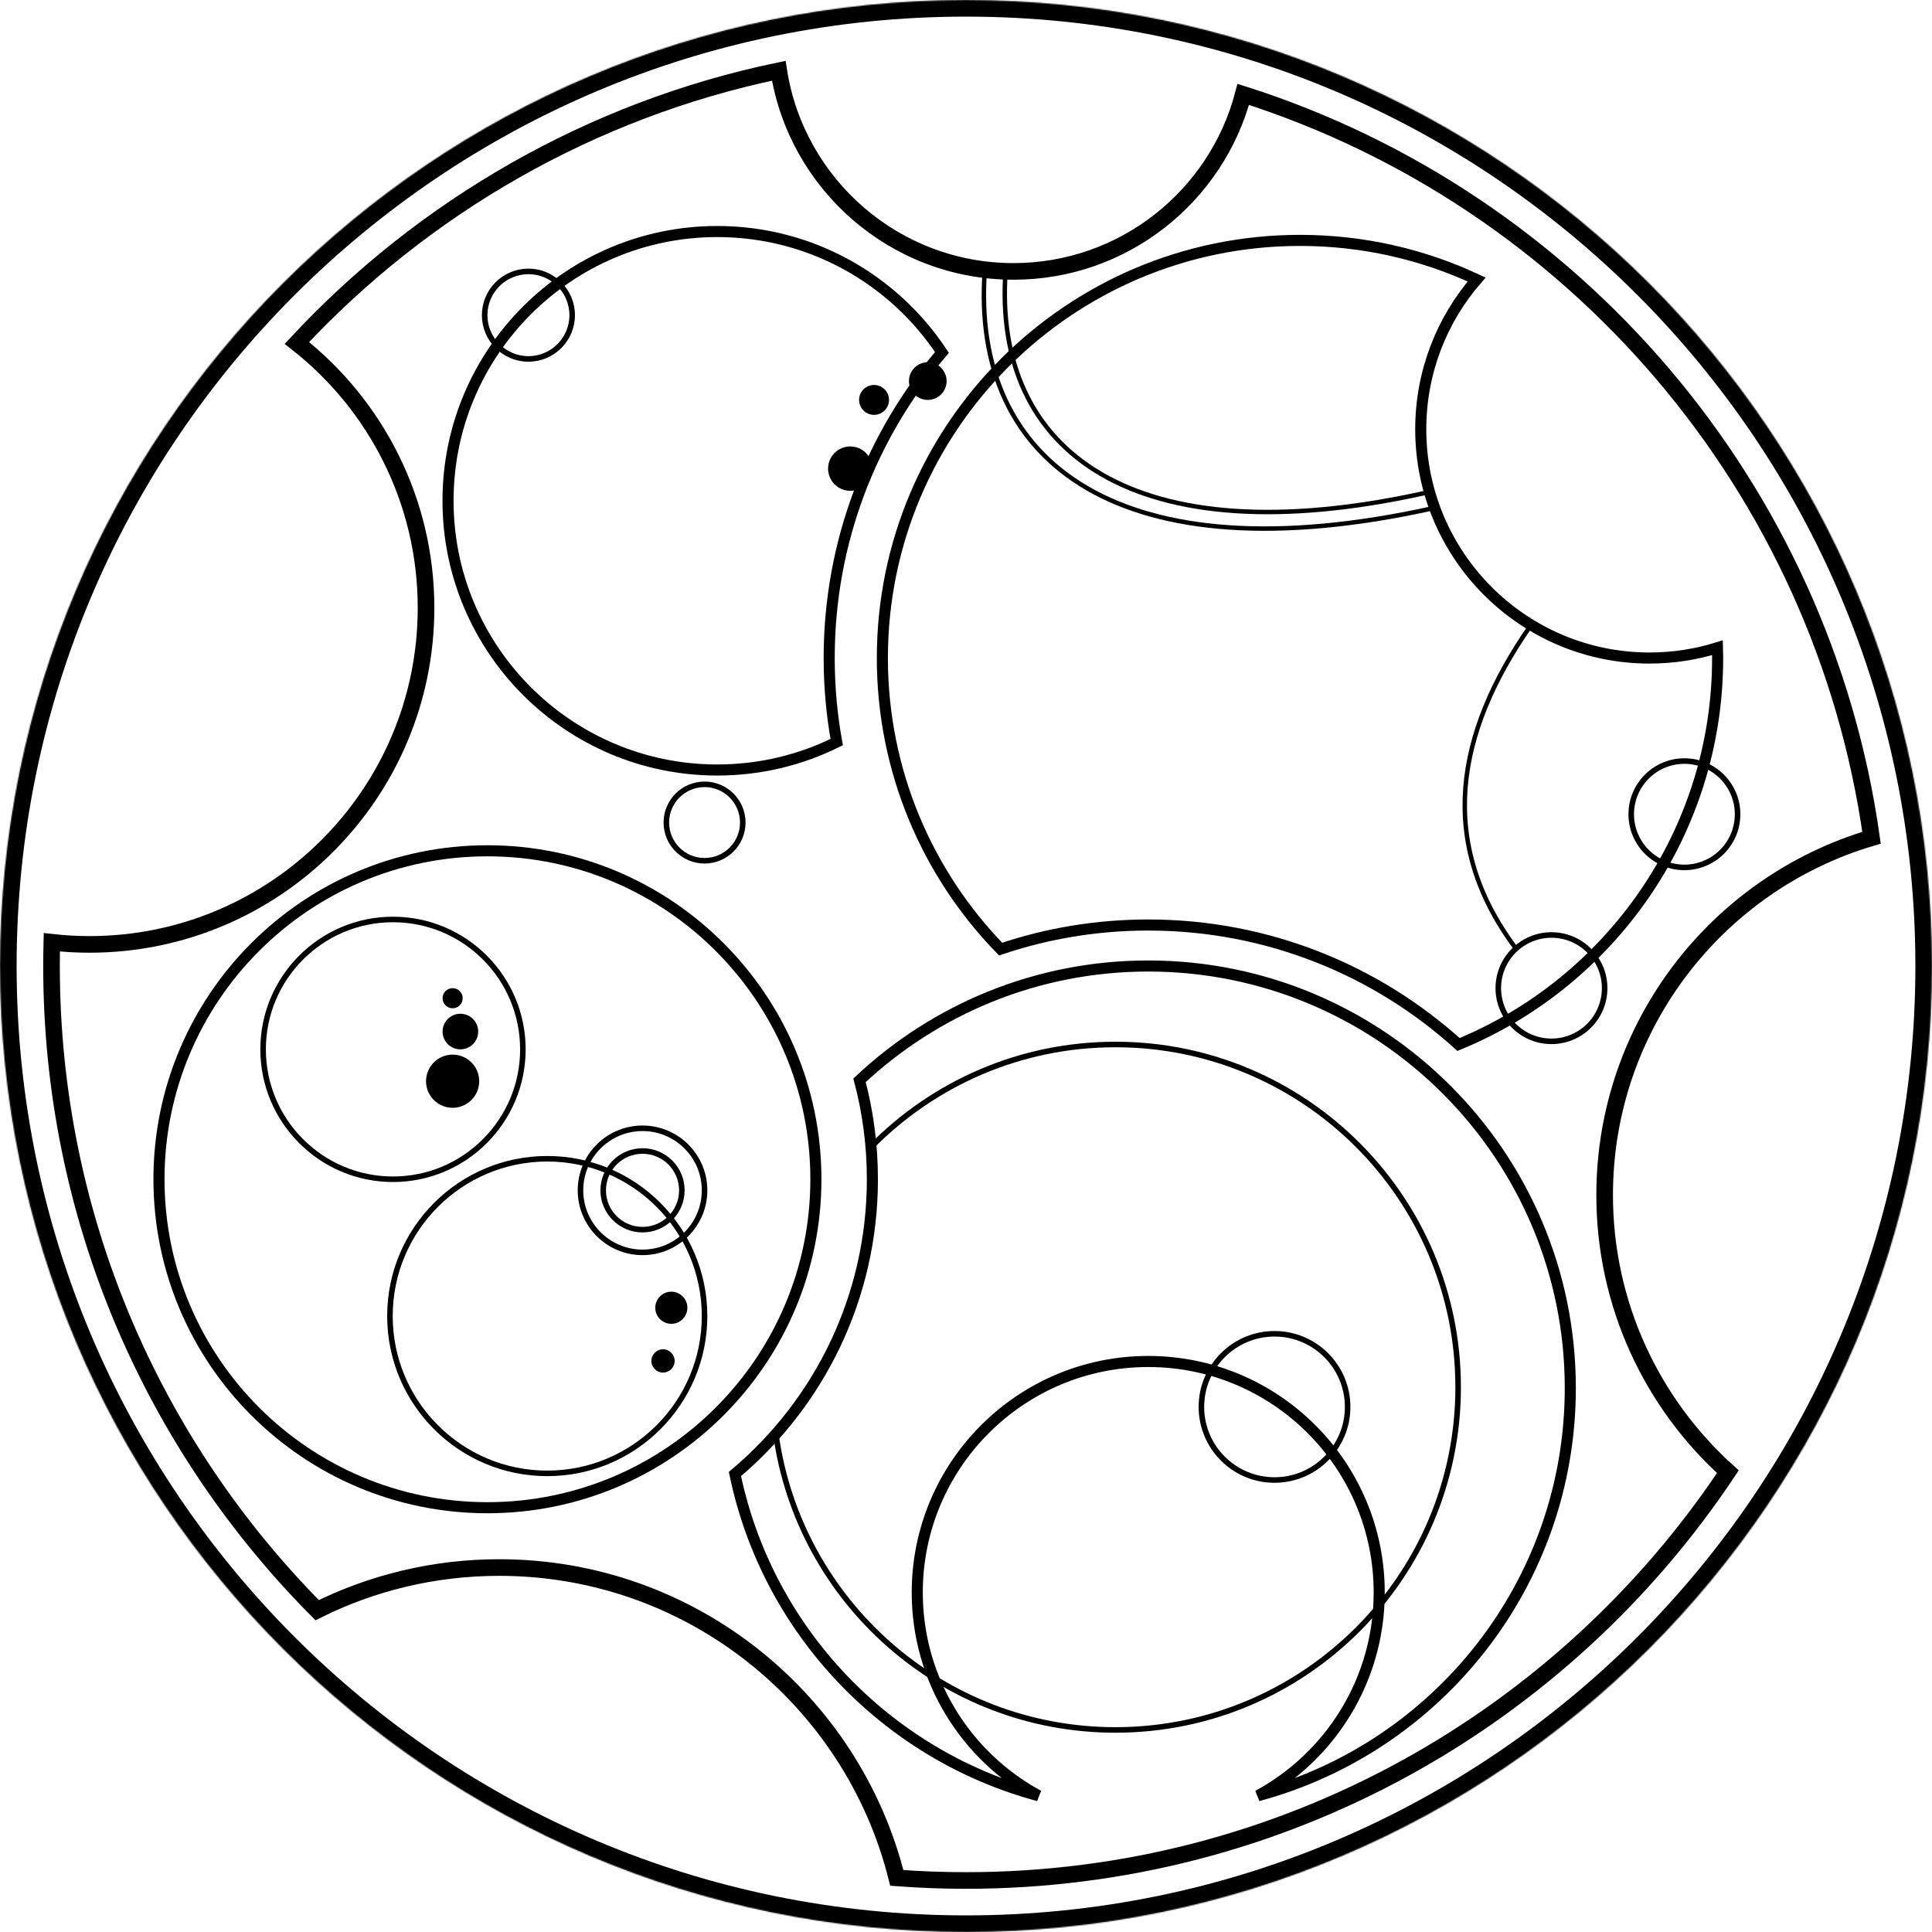 <?xml version="1.0" standalone="no"?><!-- Generator: Gravit.io --><svg xmlns="http://www.w3.org/2000/svg" xmlns:xlink="http://www.w3.org/1999/xlink" style="isolation:isolate" viewBox="0 0 1744 1744" width="1744" height="1744"><defs><clipPath id="_clipPath_BZ2EG0zHgc3EqjfnjTFH4kXGlQposeO7"><rect width="1744" height="1744"/></clipPath></defs><g clip-path="url(#_clipPath_BZ2EG0zHgc3EqjfnjTFH4kXGlQposeO7)"><path d=" M 1084.5 1270 C 1084.5 1233.574 1114.074 1204 1150.5 1204 C 1186.926 1204 1216.5 1233.574 1216.5 1270 C 1216.5 1306.426 1186.926 1336 1150.5 1336 C 1114.074 1336 1084.5 1306.426 1084.5 1270 Z " fill="none" stroke-width="5" stroke="rgb(0,0,0)" stroke-linejoin="miter" stroke-linecap="square" stroke-miterlimit="3"/><path d=" M 775.886 975.185 C 844.047 911.205 935.731 872 1036.5 872 C 1246.78 872 1417.5 1042.72 1417.5 1253 C 1417.5 1429.032 1297.86 1577.342 1135.528 1620.983 C 1200.698 1585.718 1245 1516.742 1245 1437.5 C 1245 1322.426 1151.574 1229 1036.5 1229 C 921.426 1229 828 1322.426 828 1437.5 C 828 1516.742 872.302 1585.718 937.472 1620.983 C 799.651 1583.931 692.603 1471.433 663.422 1330.576 C 739.266 1266.812 787.5 1171.244 787.5 1064.5 C 787.5 1033.626 783.465 1003.687 775.886 975.185 Z " fill="none" stroke-width="10" stroke="rgb(0,0,0)" stroke-linejoin="miter" stroke-linecap="square" stroke-miterlimit="3"/><path d=" M 903.244 856.746 C 837.197 788.825 796.5 696.128 796.5 594 C 796.5 385.928 965.428 217 1173.5 217 C 1230.473 217 1284.51 229.665 1332.953 252.325 C 1301.524 288.552 1282.5 335.822 1282.5 387.5 C 1282.5 501.47 1375.03 594 1489 594 C 1510.367 594 1530.98 590.748 1550.367 584.702 C 1550.462 587.789 1550.5 590.89 1550.5 594 C 1550.5 751.432 1453.793 886.454 1316.595 942.854 C 1242.462 875.829 1144.212 835 1036.5 835 C 989.914 835 945.097 842.638 903.244 856.746 Z " fill="none" stroke-width="10" stroke="rgb(0,0,0)" stroke-linejoin="miter" stroke-linecap="square" stroke-miterlimit="3"/><path d=" M 1352.5 892 C 1352.5 865.508 1374.008 844 1400.5 844 C 1426.992 844 1448.5 865.508 1448.5 892 C 1448.5 918.492 1426.992 940 1400.5 940 C 1374.008 940 1352.5 918.492 1352.5 892 Z " fill="none" stroke-width="5" stroke="rgb(0,0,0)" stroke-linejoin="miter" stroke-linecap="square" stroke-miterlimit="3"/><path d=" M 1472.5 735 C 1472.5 708.508 1494.008 687 1520.5 687 C 1546.992 687 1568.5 708.508 1568.5 735 C 1568.5 761.492 1546.992 783 1520.5 783 C 1494.008 783 1472.5 761.492 1472.5 735 Z " fill="none" stroke-width="5" stroke="rgb(0,0,0)" stroke-linejoin="miter" stroke-linecap="square" stroke-miterlimit="3"/><path d=" M 1367.55 855.05 C 1297.692 760.858 1313.502 662.616 1381.5 565" fill="none" stroke-width="4" stroke="rgb(0,0,0)" stroke-linejoin="miter" stroke-linecap="square" stroke-miterlimit="3"/><path d=" M 1292.5 459 C 1013.308 520.542 875.938 420.026 889 244" fill="none" stroke-width="4" stroke="rgb(0,0,0)" stroke-linejoin="miter" stroke-linecap="square" stroke-miterlimit="3"/><path d=" M 1285.405 445.204 C 1024.128 502.797 895.573 408.731 907.797 244" fill="none" stroke-width="4" stroke="rgb(0,0,0)" stroke-linejoin="miter" stroke-linecap="square" stroke-miterlimit="3"/><path d=" M 850.286 318.162 C 806.771 252.405 732.145 209 647.461 209 C 513.324 209 404.422 317.902 404.422 452.039 C 404.422 586.176 513.324 695.078 647.461 695.078 C 686.175 695.078 722.788 686.006 755.288 669.878 C 750.822 645.259 748.5 619.899 748.5 594 C 748.5 488.766 786.83 392.414 850.286 318.162 Z " fill="none" stroke-width="10" stroke="rgb(0,0,0)" stroke-linejoin="miter" stroke-linecap="square" stroke-miterlimit="3"/><path d=" M 601.5 742.5 C 601.5 723.459 616.959 708 636 708 C 655.041 708 670.5 723.459 670.5 742.5 C 670.5 761.541 655.041 777 636 777 C 616.959 777 601.5 761.541 601.5 742.5 Z " fill="none" stroke-width="5" stroke="rgb(0,0,0)" stroke-linejoin="miter" stroke-linecap="square" stroke-miterlimit="3"/><path d=" M 437.5 284.5 C 437.5 262.699 455.199 245 477 245 C 498.801 245 516.5 262.699 516.5 284.5 C 516.5 306.301 498.801 324 477 324 C 455.199 324 437.5 306.301 437.5 284.5 Z " fill="none" stroke-width="5" stroke="rgb(0,0,0)" stroke-linejoin="miter" stroke-linecap="square" stroke-miterlimit="3"/><path d=" M 820.5 344 C 820.5 334.617 828.117 327 837.5 327 C 846.883 327 854.5 334.617 854.5 344 C 854.5 353.383 846.883 361 837.5 361 C 828.117 361 820.5 353.383 820.5 344 Z " fill="rgb(0,0,0)"/><path d=" M 775.5 361 C 775.5 353.549 781.549 347.5 789 347.5 C 796.451 347.5 802.5 353.549 802.5 361 C 802.5 368.451 796.451 374.5 789 374.5 C 781.549 374.5 775.5 368.451 775.5 361 Z " fill="rgb(0,0,0)"/><path d=" M 747.5 423.019 C 747.5 411.97 756.47 403 767.519 403 C 778.568 403 787.539 411.97 787.539 423.019 C 787.539 434.068 778.568 443.039 767.519 443.039 C 756.47 443.039 747.5 434.068 747.5 423.019 Z " fill="rgb(0,0,0)"/><path d=" M 143.5 1064.5 C 143.5 900.857 276.357 768 440 768 C 603.643 768 736.5 900.857 736.5 1064.5 C 736.5 1228.143 603.643 1361 440 1361 C 276.357 1361 143.5 1228.143 143.5 1064.5 Z " fill="none" stroke-width="10" stroke="rgb(0,0,0)" stroke-linejoin="miter" stroke-linecap="square" stroke-miterlimit="3"/><path d=" M 352 1188 C 352 1109.628 415.628 1046 494 1046 C 572.372 1046 636 1109.628 636 1188 C 636 1266.372 572.372 1330 494 1330 C 415.628 1330 352 1266.372 352 1188 Z " fill="none" stroke-width="5" stroke="rgb(0,0,0)" stroke-linejoin="miter" stroke-linecap="square" stroke-miterlimit="3"/><path d=" M 544.5 1074.5 C 544.5 1054.907 560.407 1039 580 1039 C 599.593 1039 615.5 1054.907 615.5 1074.5 C 615.5 1094.093 599.593 1110 580 1110 C 560.407 1110 544.5 1094.093 544.5 1074.5 Z " fill="none" stroke-width="5" stroke="rgb(0,0,0)" stroke-linejoin="miter" stroke-linecap="square" stroke-miterlimit="3"/><path d=" M 524 1074.5 C 524 1043.593 549.093 1018.5 580 1018.5 C 610.907 1018.5 636 1043.593 636 1074.5 C 636 1105.407 610.907 1130.5 580 1130.5 C 549.093 1130.5 524 1105.407 524 1074.5 Z " fill="none" stroke-width="5" stroke="rgb(0,0,0)" stroke-linejoin="miter" stroke-linecap="square" stroke-miterlimit="3"/><path d=" M 591.5 1180.5 C 591.5 1172.497 597.997 1166 606 1166 C 614.003 1166 620.5 1172.497 620.5 1180.5 C 620.5 1188.503 614.003 1195 606 1195 C 597.997 1195 591.5 1188.503 591.5 1180.5 Z " fill="rgb(0,0,0)"/><path d=" M 588 1228.5 C 588 1222.705 592.705 1218 598.5 1218 C 604.295 1218 609 1222.705 609 1228.5 C 609 1234.295 604.295 1239 598.5 1239 C 592.705 1239 588 1234.295 588 1228.5 Z " fill="rgb(0,0,0)"/><path d=" M 237.5 947.25 C 237.5 882.538 290.038 830 354.75 830 C 419.462 830 472 882.538 472 947.25 C 472 1011.962 419.462 1064.5 354.75 1064.5 C 290.038 1064.5 237.5 1011.962 237.5 947.25 Z " fill="none" stroke-width="5" stroke="rgb(0,0,0)" stroke-linejoin="miter" stroke-linecap="square" stroke-miterlimit="3"/><path d=" M 384.578 976 C 384.578 962.754 395.332 952 408.578 952 C 421.824 952 432.578 962.754 432.578 976 C 432.578 989.246 421.824 1000 408.578 1000 C 395.332 1000 384.578 989.246 384.578 976 Z " fill="rgb(0,0,0)"/><path d=" M 399.5 901.078 C 399.5 896.068 403.568 892 408.578 892 C 413.588 892 417.655 896.068 417.655 901.078 C 417.655 906.088 413.588 910.155 408.578 910.155 C 403.568 910.155 399.5 906.088 399.5 901.078 Z " fill="rgb(0,0,0)"/><path d=" M 399.5 931.172 C 399.5 922.299 406.704 915.095 415.578 915.095 C 424.451 915.095 431.655 922.299 431.655 931.172 C 431.655 940.046 424.451 947.25 415.578 947.25 C 406.704 947.25 399.5 940.046 399.5 931.172 Z " fill="rgb(0,0,0)"/><path d=" M 786.286 1035.402 C 842.426 978.291 920.545 942.854 1006.875 942.854 C 1177.624 942.854 1316.25 1081.48 1316.25 1252.229 C 1316.25 1422.978 1177.624 1561.604 1006.875 1561.604 C 850.477 1561.604 721.03 1445.301 700.377 1294.538 C 754.583 1233.237 787.5 1152.682 787.5 1064.5 C 787.5 1054.7 787.093 1044.995 786.286 1035.402 Z " fill="none" stroke-width="5" stroke="rgb(0,0,0)" stroke-linejoin="miter" stroke-linecap="square" stroke-miterlimit="3"/><path d=" M 286.296 1453.486 C 138.105 1304.236 46.5 1098.731 46.5 872 C 46.5 864.847 46.591 857.716 46.776 850.608 C 57.955 851.858 69.317 852.5 80.828 852.5 C 248.472 852.5 384.578 716.394 384.578 548.75 C 384.578 451.688 338.953 365.198 267.989 309.585 C 382.084 187.076 532.969 99.289 702.968 63.859 C 718.995 166.426 807.822 245 914.857 245 C 1014.339 245 1098.092 177.125 1122.286 85.195 C 1420.134 179.976 1644.874 439.35 1689.419 756.227 C 1550.206 797.368 1448.5 926.276 1448.5 1078.75 C 1448.5 1177.827 1491.444 1266.954 1559.727 1328.505 C 1411.757 1550.856 1158.869 1697.5 872 1697.5 C 850.982 1697.5 830.147 1696.713 809.524 1695.156 C 769.407 1534.31 623.859 1415 450.664 1415 C 391.639 1415 335.825 1428.857 286.296 1453.486 Z " fill="none" stroke-width="15" stroke="rgb(0,0,0)" stroke-linejoin="miter" stroke-linecap="square" stroke-miterlimit="3"/><mask id="_mask_CQP7VvYP0JRuSWyEjovCecIGBi73HBMy"><path d=" M 0 872 C 0 390.73 390.73 0 872 0 C 1353.27 0 1744 390.73 1744 872 C 1744 1353.27 1353.27 1744 872 1744 C 390.73 1744 0 1353.27 0 872 Z " fill="white" stroke="none"/></mask><path d=" M 0 872 C 0 390.73 390.73 0 872 0 C 1353.27 0 1744 390.73 1744 872 C 1744 1353.27 1353.27 1744 872 1744 C 390.73 1744 0 1353.27 0 872 Z " fill="none" mask="url(#_mask_CQP7VvYP0JRuSWyEjovCecIGBi73HBMy)" stroke-width="30" stroke="rgb(0,0,0)" stroke-linejoin="miter" stroke-linecap="square" stroke-miterlimit="3"/></g></svg>
